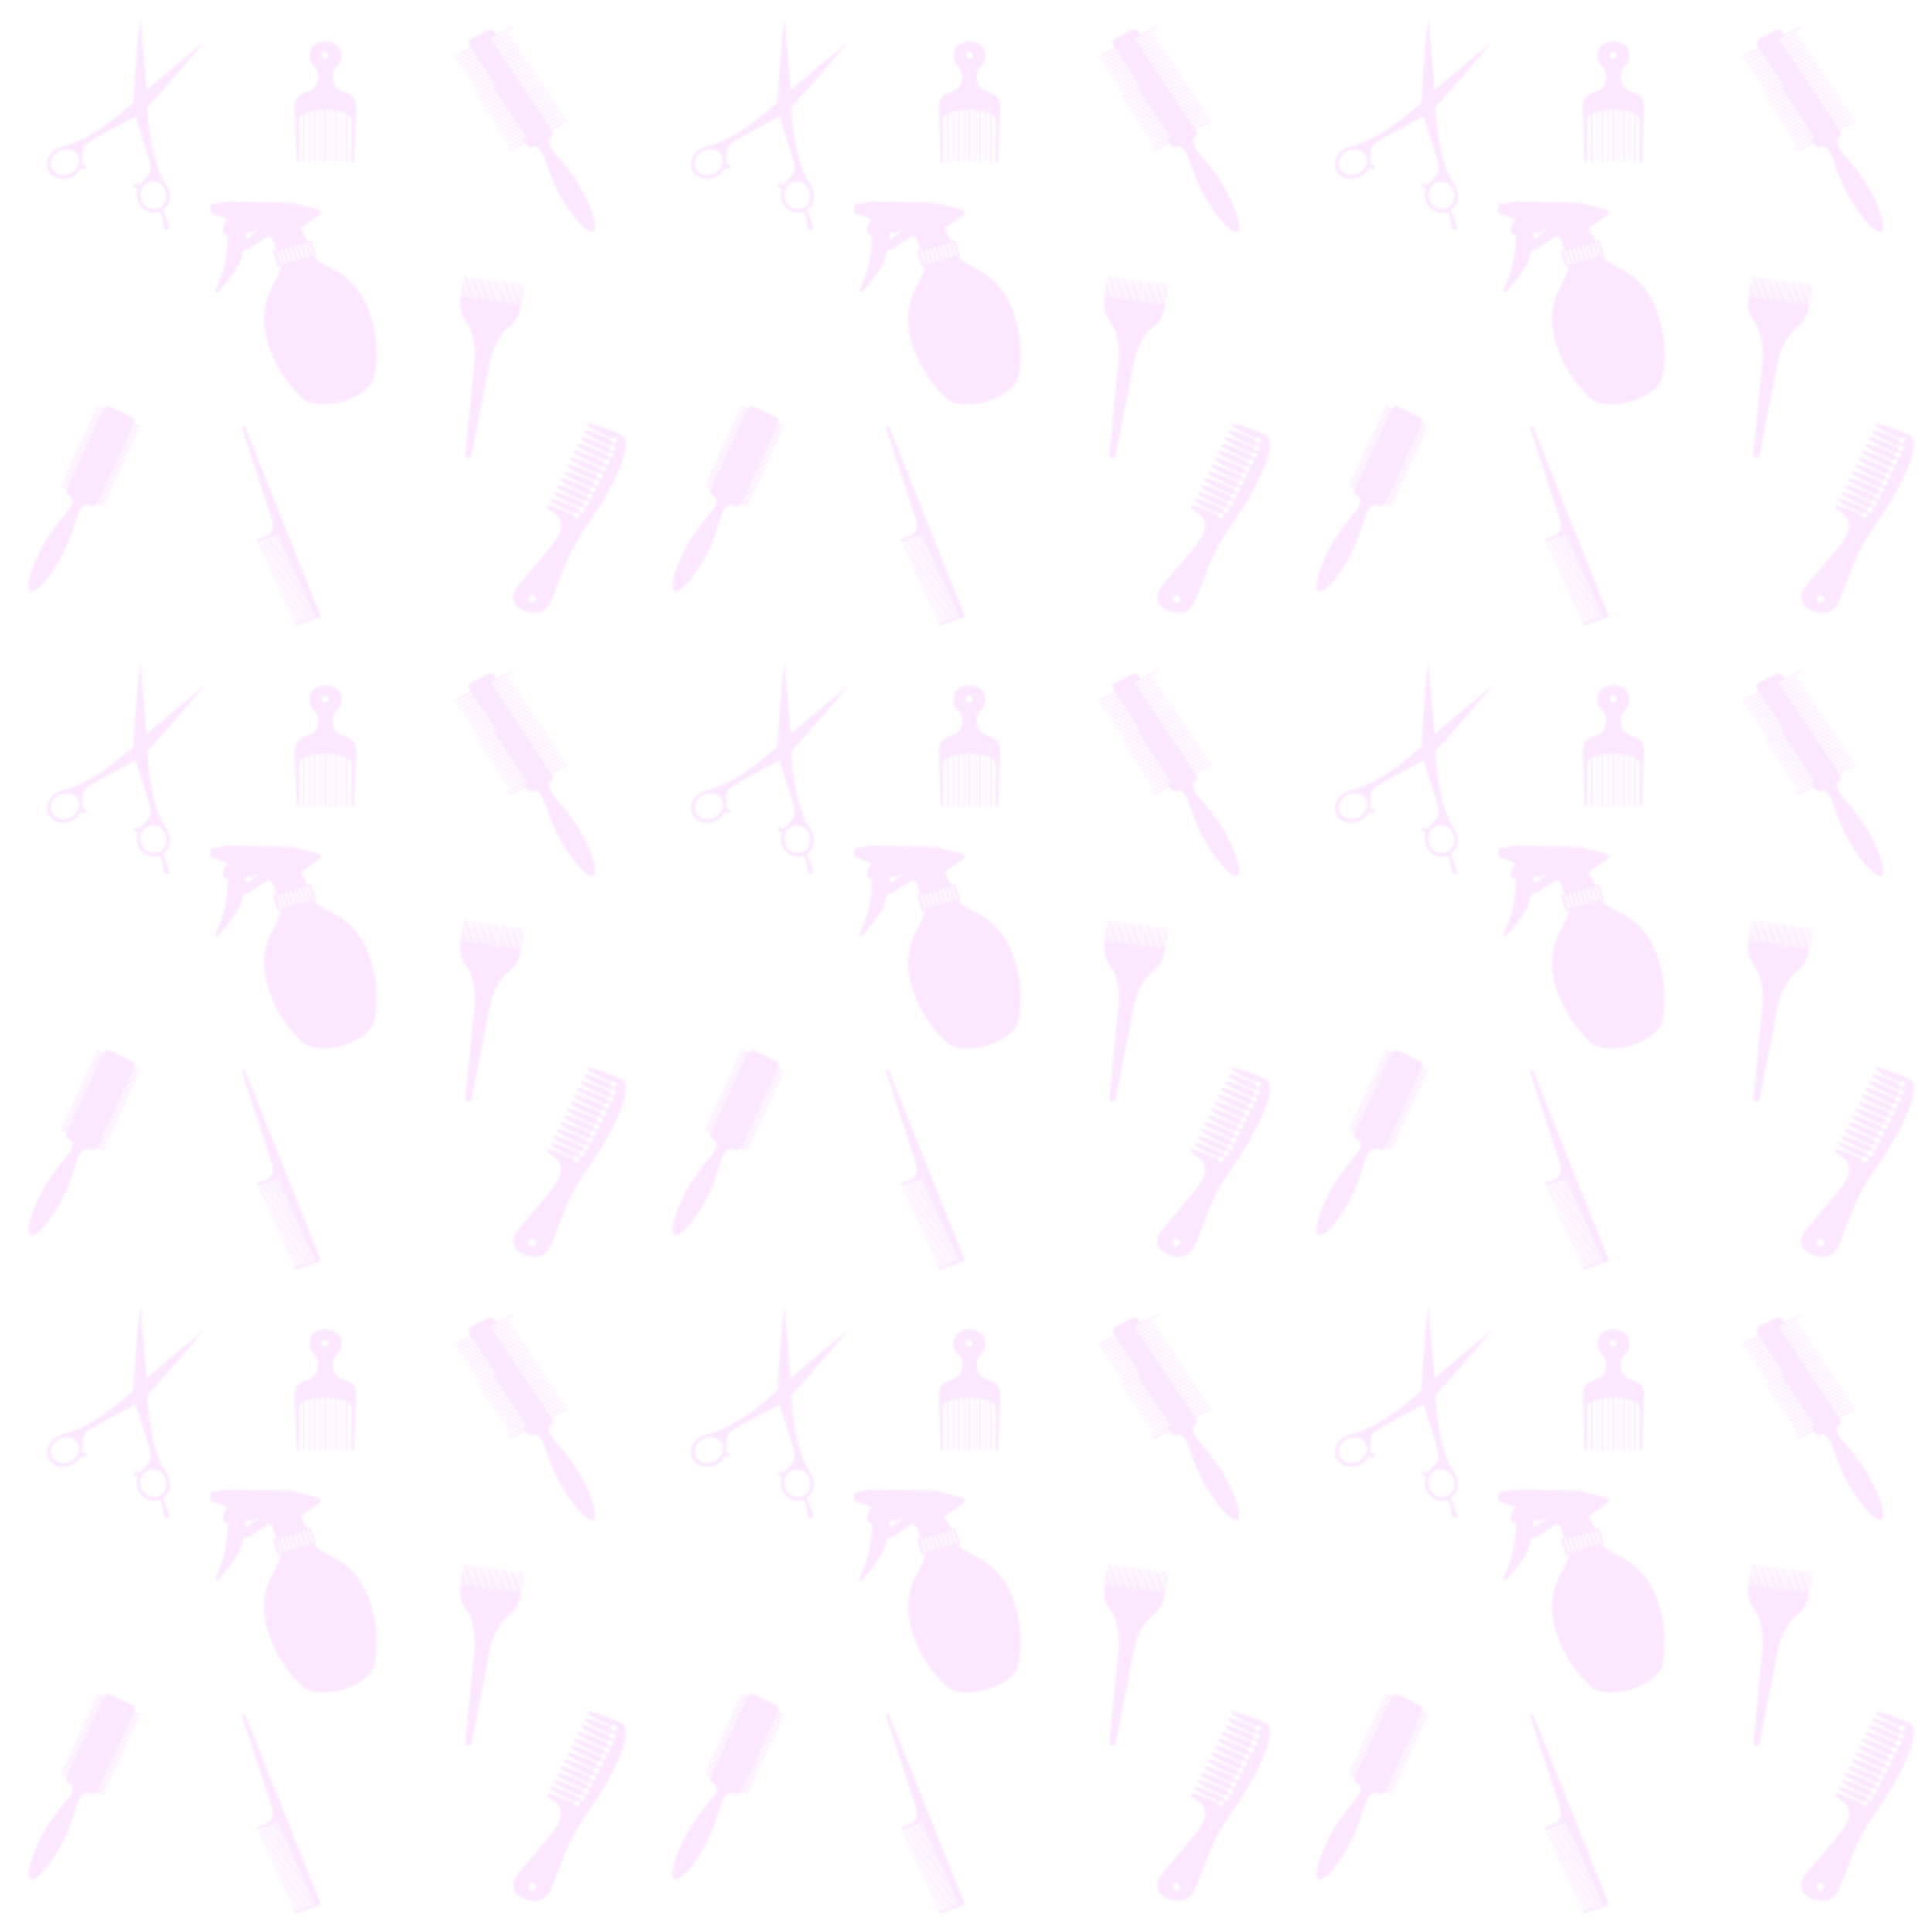 <?xml version="1.0" encoding="utf-8"?>
<!-- Generator: Adobe Illustrator 19.1.0, SVG Export Plug-In . SVG Version: 6.00 Build 0)  -->
<svg version="1.1" id="Слой_1" xmlns="http://www.w3.org/2000/svg" xmlns:xlink="http://www.w3.org/1999/xlink" x="0px" y="0px"
	 viewBox="0 0 900 900" style="enable-background:new 0 0 300 300;" xml:space="preserve"
	 width="900" height="900">
<style type="text/css">
	.st0{fill:#FBE8FF;}
</style>
<defs>
<pattern id="ptr1" x="0" y="0" width="300" height="300" patternUnits="userSpaceOnUse">
    <path class="st0" d="M78,95.6c3-4.7-0.1-8.9-2-12.1c-1.6-2.6-3.7-8.4-4.9-13.9c-1-4.5-2.1-12.7-2.5-19.6
        c7.3-7.5,26.8-30.8,26.8-30.8S76.6,34.6,68.3,42c-0.6-10.7-3.1-34.3-3.1-34.3s-2.9,30.1-3,40C56.9,52.5,50,57.8,46,60.4
        c-4.9,3.2-10.7,6-13.7,6.9c-3.8,1-9,2.1-10.3,7.5c-1.3,5.4,3.6,9.5,9.3,8.4c3.3-0.7,5.3-2.9,6.3-4.9l1.6,0.4
        c0.5,0.1,1.1-0.1,1.2-0.7c0.2-0.5-0.2-1-0.7-1.2l-1.5-0.4c0-0.1,0.1-0.2,0.1-0.3c0.6-2.5-1-6.7,2.4-9.4c2.8-2.2,15.7-8.6,22.4-12.5
        c2.1,7.2,6.7,20.1,7.1,23.4c0.5,4.1-3.7,6.2-5.1,8.4C65.1,86,65,86.1,65,86.2l-1.3-0.7c-0.5-0.2-1.1-0.1-1.4,0.4
        c-0.3,0.5-0.1,1,0.4,1.3l1.5,0.7c-0.8,2.2-0.9,5,1,7.7c2.2,3.1,6,4.2,9.1,3.1c1.8,2,1.5,6.2,2.2,7.7c0.8,1.6,2.8,0.7,2.2-1.1
        c-0.4-1.5-2.2-6-2.8-7.4C76.7,97.3,77.4,96.5,78,95.6z M33.8,80.2c-3.1,2.1-7.1,1.7-9.1-0.9c-2-2.6-1.1-6.4,2-8.4
        c3.1-2.1,7.1-1.7,9.1,0.9C37.7,74.3,36.8,78.1,33.8,80.2z M72.7,97.3c-3.3,0.6-6.5-1.8-7.2-5.3c-0.7-3.5,1.4-6.9,4.7-7.4
        c3.3-0.6,6.5,1.8,7.2,5.3C78.1,93.4,76,96.7,72.7,97.3z"/>
    <path class="st0" d="M154.6,125c-5-2.5-7.8-4.2-8.2-5.5l0.9-0.3l-2.5-7.5l-1.6,0.5l-3.2-5.8l9.6-6.8l-0.6-1.7l-12.8-3.4l-30.1-0.7
        l-7.9,1.4l-0.4,3.9l8.1,3c-0.7,1-1.5,2.3-2,3.8c-1,3.1,2.4,3.9,2.4,3.9s-0.4,7.8-1.4,12.6c-1,4.7-4.7,13.2-4.7,13.2l1,0.8
        c0,0,5-5.1,8.5-10.6c3.5-5.4,3.4-9,3.4-9l3.2-1.1l8.6-5.7l2,0.9l1.8,5.6l-1.6,0.5l2.5,7.5l1-0.3c0.4,1.3-0.9,4.1-3.5,8.9
        c-2.7,4.8-6.5,14.1-2,27.8c4.5,13.7,12.3,21.3,15.6,24.6c3.3,3.3,11.8,3.7,19,1.6c7.2-2.1,14-7,14.7-11.5c0.8-4.5,2.7-15-1.8-28.7
        C168.4,133.1,159.7,127.5,154.6,125z M114.8,111.4L114,109l1.7-1l1.3,0.8l2.2-1.5l0.8,0.4L114.8,111.4z M131.6,122.9
        c0.1,0.2-0.1,0.5-0.3,0.5c-0.2,0.1-0.5-0.1-0.6-0.3l-1.9-5.7c-0.1-0.2,0.1-0.5,0.3-0.5c0.2-0.1,0.5,0.1,0.6,0.3L131.6,122.9z
         M133.6,122.3c0.1,0.2-0.1,0.5-0.3,0.5c-0.2,0.1-0.5-0.1-0.6-0.3l-1.9-5.7c-0.1-0.2,0.1-0.5,0.3-0.5c0.2-0.1,0.5,0.1,0.6,0.3
        L133.6,122.3z M135.7,121.7c0.1,0.2-0.1,0.5-0.3,0.5c-0.2,0.1-0.5-0.1-0.6-0.3l-1.9-5.7c-0.1-0.2,0.1-0.5,0.3-0.5
        c0.2-0.1,0.5,0.1,0.6,0.3L135.7,121.7z M137.7,121.1c0.1,0.2-0.1,0.5-0.3,0.5c-0.2,0.1-0.5-0.1-0.6-0.3l-1.9-5.7
        c-0.1-0.2,0.1-0.5,0.3-0.5c0.2-0.1,0.5,0.1,0.6,0.3L137.7,121.1z M139.8,120.5c0.1,0.2-0.1,0.5-0.3,0.5c-0.2,0.1-0.5-0.1-0.6-0.3
        L137,115c-0.1-0.2,0.1-0.5,0.3-0.5c0.2-0.1,0.5,0.1,0.6,0.3L139.8,120.5z M141.8,119.9c0.1,0.2-0.1,0.5-0.3,0.5
        c-0.2,0.1-0.5-0.1-0.6-0.3l-1.9-5.7c-0.1-0.2,0.1-0.5,0.3-0.5c0.2-0.1,0.5,0.1,0.6,0.3L141.8,119.9z M143.9,119.3
        c0.1,0.2-0.1,0.5-0.3,0.5c-0.2,0.1-0.5-0.1-0.6-0.3l-1.9-5.7c-0.1-0.2,0.1-0.5,0.3-0.5c0.2-0.1,0.5,0.1,0.6,0.3L143.9,119.3z
         M145.9,118.7c0.1,0.2-0.1,0.5-0.3,0.5c-0.2,0.1-0.5-0.1-0.6-0.3l-1.9-5.7c-0.1-0.2,0.1-0.5,0.3-0.5c0.2-0.1,0.5,0.1,0.6,0.3
        L145.9,118.7z"/>
    <path class="st0" d="M244.4,132.5l-0.5-0.1l-1.7,9.7l-0.4-0.1l1.2-9.7l-0.5-0.1l-1.7,9.7l-0.4-0.1l1.2-9.7l-0.5-0.1l-1.7,9.7
        l-0.4-0.1l1.2-9.7l-0.5-0.1l-1.7,9.7l-0.4-0.1l1.2-9.7l-0.5-0.1l-1.7,9.7l-0.4-0.1l1.2-9.7l-0.5-0.1l-1.7,9.7l-0.4-0.1l1.2-9.7
        l-0.5-0.1l-1.7,9.7l-0.4-0.1l1.2-9.7l-0.5-0.1l-1.7,9.7l-0.4-0.1l1.2-9.7L233,131l-1.7,9.7l-0.4-0.1l1.2-9.7l-0.5-0.1l-1.7,9.7
        l-0.4-0.1l1.2-9.7l-0.5-0.1l-1.7,9.7l-0.4-0.1l1.2-9.7l-0.5-0.1l-1.7,9.7l-0.4-0.1l1.2-9.7l-0.5-0.1l-1.7,9.7l-0.4-0.1l1.2-9.7
        l-0.5-0.1l-1.7,9.7l-0.4-0.1l1.2-9.7l-0.5-0.1l-1.7,9.7l-0.4-0.1l1.2-9.7l-0.5-0.1l-1.7,9.7l-0.4-0.1l1.2-9.7l-0.5-0.1l-1.7,9.7
        l-0.4-0.1l1.2-9.7l-0.5-0.1l-1.7,9.7l-0.4-0.1l1.2-9.7l-0.5-0.1l-1.7,9.7l-0.4-0.1l1.2-9.7l-0.5-0.1l-1.7,9.7l-0.4-0.1l1.2-9.7
        l-0.5-0.1l-1.7,9.7c-1.4,9.4,3.5,11,5.1,16.3c1.6,5.3,2.2,9.7,1,18.5c-1,6.7-3.4,36-3.9,39c0,0,0.4,1.2,1.3,1.3
        c0.9,0.1,1.6-0.9,1.6-0.9c0.4-3,6.5-31.9,7.5-38.5c1.3-8.8,3.2-12.9,6.2-17.6c3.1-4.7,8.2-5,9.5-14.4L244.4,132.5z"/>
    <path class="st0" d="M65.1,199.4l0.3-0.5l-3.1-1.7l0.2-0.3c0.5-1,0.1-2.1-0.9-2.6l-10.2-4.9c-1-0.5-2.2-0.1-2.8,0.8l-0.2,0.3
        l-3.2-1.4l-0.3,0.5l3.1,1.7l-0.2,0.5l-3.2-1.4l-0.3,0.5l3.1,1.7l-0.2,0.5l-3.2-1.4l-0.3,0.5l3.1,1.7l-0.2,0.5l-3.2-1.4l-0.3,0.5
        l3.1,1.7l-0.2,0.5l-3.2-1.4l-0.3,0.5l3.1,1.7l-0.2,0.5l-3.2-1.4l-0.3,0.5l3.1,1.7l-0.2,0.5l-3.2-1.4l-0.3,0.5l3.1,1.7l-0.2,0.5
        l-3.2-1.4l-0.3,0.5l3.1,1.7l-0.2,0.5l-3.2-1.4l-0.3,0.5l3.1,1.7l-0.2,0.5l-3.2-1.4l-0.3,0.5l3.1,1.7l-0.2,0.5l-3.2-1.4l-0.3,0.5
        l3.1,1.7l-0.2,0.5l-3.2-1.4l-0.3,0.5l3.1,1.7l-0.2,0.5l-3.2-1.4l-0.3,0.5l3.1,1.7l-0.2,0.5l-3.2-1.4l-0.3,0.5l3.1,1.7l-0.2,0.5
        l-3.2-1.4l-0.3,0.5l3.1,1.7l-0.2,0.5l-3.2-1.4l-0.3,0.5l3.1,1.7l-0.2,0.5l-3.2-1.4l-0.3,0.5l3.1,1.7l-0.2,0.5l-3.2-1.4l-0.3,0.5
        l3.1,1.7l-0.2,0.5l-3.2-1.4l-0.3,0.5l3.1,1.7l-0.2,0.5l-3.2-1.4l-0.3,0.5l3.1,1.7l-0.2,0.5l-3.2-1.4l-0.3,0.5l3.1,1.7l-0.2,0.5
        l-3.2-1.4l-0.3,0.5l3.1,1.7l-0.2,0.5l-3.2-1.4l-0.3,0.5l3.1,1.7l-0.2,0.5l-3.2-1.4l-0.3,0.5l3.1,1.7l-0.2,0.5l-3.2-1.4l-0.3,0.5
        l3.1,1.7l-0.2,0.5l-3.2-1.4l-0.3,0.5l3.1,1.7l-0.2,0.5l-3.2-1.4l-0.3,0.5l3.1,1.7l-0.2,0.5l-3.2-1.4l-0.3,0.5l3.1,1.7l-0.2,0.5
        l-3.2-1.4l-0.3,0.5l3.1,1.7l-0.2,0.3c-0.5,1-0.1,2.1,0.9,2.6c1.8,0.9,2.5,2.7,1.1,5.3c-1.4,2.5-8.2,9.2-13.3,18.6
        c-5,9.4-8.3,19.6-5.5,20.9c2.7,1.3,9.6-7.2,14.6-16.5c5-9.4,6.7-18.6,8.1-21.1c1.4-2.5,3.4-3.1,5.2-2.2c1,0.5,2.2,0.1,2.8-0.8
        l0.2-0.3l3.2,1.4l0.3-0.5l-3.1-1.7l0.2-0.5l3.2,1.4l0.3-0.5l-3.1-1.7l0.2-0.5l3.2,1.4l0.3-0.5l-3.1-1.7l0.2-0.5l3.2,1.4l0.3-0.5
        l-3.1-1.7l0.2-0.5l3.2,1.4l0.3-0.5l-3.1-1.7l0.2-0.5l3.2,1.4l0.3-0.5l-3.1-1.7l0.2-0.5l3.2,1.4l0.3-0.5l-3.1-1.7l0.2-0.5l3.2,1.4
        l0.3-0.5l-3.1-1.7l0.2-0.5l3.2,1.4l0.3-0.5l-3.1-1.7l0.2-0.5l3.2,1.4l0.3-0.5l-3.1-1.7l0.2-0.5l3.2,1.4l0.3-0.5l-3.1-1.7l0.2-0.5
        l3.2,1.4l0.3-0.5l-3.1-1.7l0.2-0.5l3.2,1.4l0.3-0.5l-3.1-1.7l0.2-0.5l3.2,1.4l0.3-0.5l-3.1-1.7l0.2-0.5l3.2,1.4l0.3-0.5l-3.1-1.7
        l0.2-0.5l3.2,1.4l0.3-0.5l-3.1-1.7l0.2-0.5l3.2,1.4l0.3-0.5l-3.1-1.7l0.2-0.5l3.2,1.4l0.3-0.5l-3.1-1.7l0.2-0.5l3.2,1.4l0.3-0.5
        l-3.1-1.7l0.2-0.5l3.2,1.4l0.3-0.5l-3.1-1.7l0.2-0.5l3.2,1.4l0.3-0.5l-3.1-1.7l0.2-0.5l3.2,1.4l0.3-0.5l-3.1-1.7l0.2-0.5l3.2,1.4
        l0.3-0.5l-3.1-1.7l0.2-0.5l3.2,1.4l0.3-0.5l-3.1-1.7l0.2-0.5l3.2,1.4l0.3-0.5l-3.1-1.7l0.2-0.5l3.2,1.4l0.3-0.5l-3.1-1.7l0.2-0.5
        l3.2,1.4l0.3-0.5l-3.1-1.7l0.2-0.5l3.2,1.4l0.3-0.5l-3.1-1.7l0.2-0.5L65.1,199.4z"/>
    <path class="st0" d="M149.3,286.7l-34.9-87.4c-0.7-1.8-2-0.8-1.6,0.3l13.6,41.6c1.6,4,0.2,7.4-2,8.2c-1.5,0.5-3.2,1.2-4.2,1.6
        c-0.5,0.2-0.6,0.5-0.5,0.9s0.2,0.6,0.2,0.6l9.6-3.3l0.2,0.5l-9.5,3.5l0.2,0.4l9.6-3.3l0.2,0.5l-9.5,3.5l0.2,0.4l9.6-3.3l0.2,0.5
        l-9.5,3.5l0.2,0.4l9.6-3.3l0.2,0.5l-9.5,3.5l0.2,0.4l9.6-3.3l0.2,0.5l-9.5,3.5l0.2,0.4l9.6-3.3l0.2,0.5l-9.5,3.5l0.2,0.4l9.6-3.3
        l0.2,0.5l-9.5,3.5l0.2,0.4l9.6-3.3l0.2,0.5l-9.5,3.5l0.2,0.4l9.6-3.3l0.2,0.5l-9.5,3.5l0.2,0.4l9.6-3.3l0.2,0.5l-9.5,3.5l0.2,0.4
        l9.6-3.3l0.2,0.5l-9.5,3.5l0.2,0.4l9.6-3.3l0.2,0.5l-9.5,3.5l0.2,0.4l9.6-3.3l0.2,0.5l-9.5,3.5l0.2,0.4l9.6-3.3l0.2,0.5l-9.5,3.5
        l0.2,0.4l9.6-3.3l0.2,0.5l-9.5,3.5l0.2,0.4l9.6-3.3l0.2,0.5l-9.5,3.5l0.2,0.4l9.6-3.3l0.2,0.5l-9.5,3.5l0.2,0.4l9.6-3.3l0.2,0.5
        l-9.5,3.5l0.2,0.4l9.6-3.3l0.2,0.5l-9.5,3.5l0.2,0.4l9.6-3.3l0.2,0.5l-9.5,3.5l0.2,0.4l9.6-3.3l0.2,0.5l-9.5,3.5l0.2,0.4l9.6-3.3
        l0.2,0.5l-9.5,3.5l0.2,0.4l9.6-3.3l0.2,0.5l-9.5,3.5l0.2,0.4l9.6-3.3l0.2,0.5l-9.5,3.5l0.2,0.4l9.6-3.3l0.2,0.5l-9.5,3.5l0.2,0.4
        l9.6-3.3l0.2,0.5l-9.5,3.5l0.2,0.4l9.6-3.3l0.2,0.5l-9.5,3.5l0.2,0.4l9.6-3.3l0.2,0.5l-9.5,3.5l0.2,0.4l9.6-3.3l0.2,0.5l-9.5,3.5
        l0.2,0.4l9.6-3.3l0.2,0.5l-9.5,3.5l0.2,0.4l9.6-3.3l0.2,0.5l-9.5,3.5l0.2,0.4l9.6-3.3l0.2,0.5l-9.5,3.5l0.2,0.4l9.6-3.3l0.2,0.5
        l-9.5,3.5l0.2,0.4l9.6-3.3l0.2,0.5l-9.5,3.5l0.2,0.4l9.6-3.3l0.1,0.4l-9.5,3.5c0,0,0.1,0.3,0.2,0.5c0.2,0.4,0.6,0.5,0.9,0.4l8.9-3.2
        c0,0,0,0,0,0l2.9-1C149.2,288.1,149.6,287.4,149.3,286.7z"/>
    <path class="st0" d="M239.3,12.8l-0.3-0.5l-7.9,3.9l-0.8-1.5c-0.5-0.9-1.8-1.3-2.8-0.8l-8.2,4.2c-1,0.5-1.4,1.7-0.8,2.6l0.8,1.5
        l-7.7,4.1l0.3,0.5l7.9-3.9l0.5,0.8l-7.7,4.1l0.3,0.5l7.9-3.9l0.5,0.8l-7.7,4.1l0.3,0.5l7.9-3.9l0.5,0.8l-7.7,4.1l0.3,0.5l7.9-3.9
        l0.5,0.8l-7.7,4.1l0.3,0.5l7.9-3.9l0.5,0.8l-7.7,4.1l0.3,0.5l7.9-3.9l0.5,0.8l-7.7,4.1l0.3,0.5l7.9-3.9l0.5,0.8l-7.7,4.1l0.3,0.5
        l7.9-3.9l0.5,0.8l-7.7,4.1l0.3,0.5l7.9-3.9l0.5,0.8l-7.7,4.1l0.3,0.5l7.9-3.9l0.5,0.8l-7.7,4.1l0.3,0.5l7.9-3.9l0.5,0.8l-7.7,4.1
        l0.3,0.5l7.9-3.9L230,41l-7.7,4.1l0.3,0.5l7.9-3.9l0.5,0.8l-7.7,4.1l0.3,0.5l7.9-3.9l0.5,0.8l-7.7,4.1l0.3,0.5l7.9-3.9l0.5,0.8
        l-7.7,4.1l0.3,0.5l7.9-3.9l0.5,0.8l-7.7,4.1l0.3,0.5l7.9-3.9l0.5,0.8l-7.7,4.1l0.3,0.5l7.9-3.9l0.5,0.8l-7.7,4.1l0.3,0.5l7.9-3.9
        l0.5,0.8l-7.7,4.1l0.3,0.5l7.9-3.9l0.5,0.8l-7.7,4.1l0.3,0.5l7.9-3.9l0.5,0.8l-7.7,4.1l0.3,0.5l7.9-3.9l0.5,0.8l-7.7,4.1l0.3,0.5
        l7.9-3.9l0.5,0.8l-7.7,4.1l0.3,0.5l7.9-3.9l0.5,0.8l-7.7,4.1l0.3,0.5l7.9-3.9l0.5,0.8l-7.7,4.1l0.3,0.5l7.9-3.9l0.5,0.8l-7.7,4.1
        l0.3,0.5l7.9-3.9l0.5,0.8l-7.7,4.1L236,69l7.9-3.9l0.5,0.8l-7.7,4.1l0.3,0.5l7.9-3.9l0.6,1c0.5,0.9,1.8,1.3,2.8,0.8
        c1.8-0.9,3.1,1,4.6,3.5c1.4,2.5,3.1,10.7,8.4,19.9c5.3,9.2,12.4,17.5,15.1,16.1c2.7-1.4-0.8-11.5-6.1-20.8
        c-5.3-9.2-11.6-15-13.1-17.5c-1.4-2.5-2.4-4.7-0.7-5.6c1-0.5,1.4-1.7,0.8-2.6l-0.6-1l7.7-4.1l-0.3-0.5l-7.9,3.9l-0.5-0.8l7.7-4.1
        l-0.3-0.5l-7.9,3.9l-0.5-0.8l7.7-4.1l-0.3-0.5l-7.9,3.9l-0.5-0.8l7.7-4.1l-0.3-0.5l-7.9,3.9l-0.5-0.8l7.7-4.1l-0.3-0.5l-7.9,3.9
        l-0.5-0.8l7.7-4.1l-0.3-0.5l-7.9,3.9l-0.5-0.8l7.7-4.1l-0.3-0.5l-7.9,3.9l-0.5-0.8l7.7-4.1l-0.3-0.5l-7.9,3.9l-0.5-0.8l7.7-4.1
        l-0.3-0.5l-7.9,3.9l-0.5-0.8l7.7-4.1l-0.3-0.5l-7.9,3.9l-0.5-0.8l7.7-4.1l-0.3-0.5l-7.9,3.9l-0.5-0.8l7.7-4.1l-0.3-0.5l-7.9,3.9
        l-0.5-0.8l7.7-4.1l-0.3-0.5l-7.9,3.9l-0.5-0.8l7.7-4.1l-0.3-0.5l-7.9,3.9l-0.5-0.8l7.7-4.1l-0.3-0.5l-7.9,3.9l-0.5-0.8l7.7-4.1
        l-0.3-0.5l-7.9,3.9l-0.5-0.8l7.7-4.1l-0.3-0.5l-7.9,3.9l-0.5-0.8l7.7-4.1l-0.3-0.5l-7.9,3.9l-0.5-0.8l7.7-4.1l-0.3-0.5l-7.9,3.9
        l-0.5-0.8l7.7-4.1l-0.3-0.5l-7.9,3.9l-0.5-0.8l7.7-4.1l-0.3-0.5l-7.9,3.9l-0.5-0.8l7.7-4.1l-0.3-0.5l-7.9,3.9l-0.5-0.8l7.7-4.1
        l-0.3-0.5l-7.9,3.9l-0.5-0.8l7.7-4.1l-0.3-0.5l-7.9,3.9l-0.5-0.8l7.7-4.1l-0.3-0.5l-7.9,3.9l-0.5-0.8l7.7-4.1l-0.3-0.5l-7.9,3.9
        l-0.5-0.8l7.7-4.1l-0.3-0.5l-7.9,3.9l-0.5-0.8l7.7-4.1l-0.3-0.5l-7.9,3.9l-0.5-0.8L239.3,12.8z"/>
    <path class="st0" d="M286.1,223.8c7.9-15.8,5.6-20.1,3.6-21.1c-6.2-2.8-15.5-6.4-16.1-5.1c-0.6,1.2,5.5,4,11.3,6.6
        c0.4-0.4,1.1-0.6,1.7-0.3c0.7,0.3,1,1.1,0.7,1.8c-0.3,0.7-1.2,1-1.9,0.6c-0.6-0.3-0.9-0.9-0.8-1.5c-5.8-2.6-12-5.2-12.6-4
        c-0.6,1.1,6.4,4.4,12.3,7c0.4-0.4,1.1-0.6,1.7-0.3c0.7,0.3,1,1.1,0.7,1.8c-0.3,0.7-1.2,1-1.9,0.6c-0.6-0.3-0.9-0.9-0.8-1.5
        c-5.9-2.6-13-5.6-13.5-4.5c-0.6,1.2,6.7,4.5,12.6,7.2c0.4-0.4,1.1-0.6,1.7-0.3c0.7,0.3,1,1.1,0.7,1.8c-0.3,0.7-1.2,1-1.9,0.6
        c-0.6-0.3-0.9-0.9-0.8-1.5c-6-2.7-13.3-5.8-13.9-4.6c-0.6,1.2,6.7,4.5,12.6,7.2c0.4-0.4,1.1-0.6,1.7-0.3c0.7,0.3,1,1.1,0.7,1.8
        c-0.3,0.7-1.2,1-1.9,0.6c-0.6-0.3-0.9-0.9-0.8-1.5c-6-2.7-13.3-5.8-13.9-4.6c-0.6,1.2,6.7,4.5,12.6,7.2c0.4-0.4,1.1-0.6,1.7-0.3
        c0.7,0.3,1,1.1,0.7,1.8c-0.3,0.7-1.2,1-1.9,0.6c-0.6-0.3-0.9-0.9-0.8-1.5c-6-2.7-13.3-5.8-13.9-4.6c-0.6,1.2,6.7,4.5,12.6,7.2
        c0.4-0.4,1.1-0.6,1.7-0.3c0.7,0.3,1,1.1,0.7,1.8c-0.3,0.7-1.2,1-1.9,0.6c-0.6-0.3-0.9-0.9-0.8-1.5c-6-2.7-13.3-5.8-13.9-4.6
        c-0.6,1.2,6.7,4.5,12.6,7.2c0.4-0.4,1.1-0.6,1.7-0.3c0.7,0.3,1,1.1,0.7,1.8c-0.3,0.7-1.2,1-1.9,0.6c-0.6-0.3-0.9-0.9-0.8-1.5
        c-6-2.7-13.3-5.8-13.9-4.6c-0.6,1.2,6.7,4.5,12.6,7.2c0.4-0.4,1.1-0.6,1.7-0.3c0.7,0.3,1,1.1,0.7,1.8c-0.3,0.7-1.2,1-1.9,0.6
        c-0.6-0.3-0.9-0.9-0.8-1.5c-6-2.7-13.3-5.8-13.9-4.6c-0.6,1.2,6.7,4.5,12.6,7.2c0.4-0.4,1.1-0.6,1.7-0.3c0.7,0.3,1,1.1,0.7,1.8
        c-0.3,0.7-1.2,1-1.9,0.6c-0.6-0.3-0.9-0.9-0.8-1.5c-6-2.7-13.3-5.8-13.9-4.6c-0.6,1.2,6.7,4.5,12.6,7.2c0.4-0.4,1.1-0.6,1.7-0.3
        c0.7,0.3,1,1.1,0.7,1.8c-0.3,0.7-1.2,1-1.9,0.6c-0.6-0.3-0.9-0.9-0.8-1.5c-6-2.7-13.3-5.8-13.9-4.6c-0.6,1.1,6.4,4.4,12.3,7
        c0.4-0.4,1.1-0.6,1.7-0.3c0.7,0.3,1,1.1,0.7,1.8c-0.3,0.7-1.2,1-1.9,0.6c-0.6-0.3-0.9-0.9-0.8-1.5c-5.9-2.6-13-5.6-13.5-4.5
        c-0.6,1.1,5.6,4,11.4,6.6c0.4-0.4,1.1-0.6,1.7-0.3c0.7,0.3,1,1.1,0.7,1.8c-0.3,0.7-1.2,1-1.9,0.6c-0.6-0.3-0.9-0.9-0.8-1.5
        c-5.8-2.5-12-5.2-12.6-4.1c-1.1,2.3,10.4,3.7,5.5,13.6c-3.1,6.2-18.4,21.9-20.3,25.7c-1.9,3.7-0.4,7.5,3.5,9.2
        c3.9,1.7,9.8,2.8,12.8-3.3c3-6,5.5-15.1,10.4-25C271.4,246.3,278.3,239.7,286.1,223.8z M247.2,280.5c-0.9-0.4-1.3-1.4-0.9-2.3
        c0.4-0.8,1.5-1.2,2.4-0.8c0.9,0.4,1.3,1.4,0.9,2.3C249.2,280.5,248.1,280.9,247.2,280.5z"/>
    <path class="st0" d="M138.2,75.6h1.2V55.9c0-1.2,0.7-2.1,1.8-2.8v22.4h0.7V52.8c0.5-0.3,1.1-0.5,1.8-0.7v23.4h0.7V51.9
        c0.6-0.1,1.2-0.2,1.8-0.3v24h0.7V51.5c0.6-0.1,1.2-0.1,1.8-0.2v24.2h0.7V51.3c0.7,0,1.3-0.1,1.8-0.1v24.3h0.7V51.2
        c0.5,0,1.1,0,1.8,0.1v24.3h0.7V51.3c0.6,0,1.2,0.1,1.8,0.2v24.1h0.7v-24c0.6,0.1,1.2,0.2,1.8,0.3v23.6h0.7V52.1
        c0.6,0.2,1.2,0.4,1.8,0.7v22.8h0.7V53.2c1.1,0.7,1.8,1.6,1.8,2.8v19.6h1.2l1-25c0-4.1-0.6-6.3-6.2-8c-5.5-1.7-5.2-8-4-10.1
        c1.2-2.1,3.6-2.5,3.3-7.3c-0.3-4.5-4.1-5.9-7.4-5.9c-3.3,0-7.1,1.4-7.4,5.9c-0.3,4.8,2.1,5.1,3.3,7.3c1.2,2.1,1.6,8.4-4,10.1
        c-5.5,1.7-6.2,3.9-6.2,8L138.2,75.6z M151.4,24.1c0.9,0,1.6,0.7,1.6,1.6c0,0.9-0.7,1.6-1.6,1.6c-0.9,0-1.6-0.7-1.6-1.6
        C149.8,24.8,150.5,24.1,151.4,24.1z"/>
	</pattern>
	</defs>
	<rect fill="url(#ptr1)"  x="0" y="0" width="900" height="900">
	</rect>
</svg>
